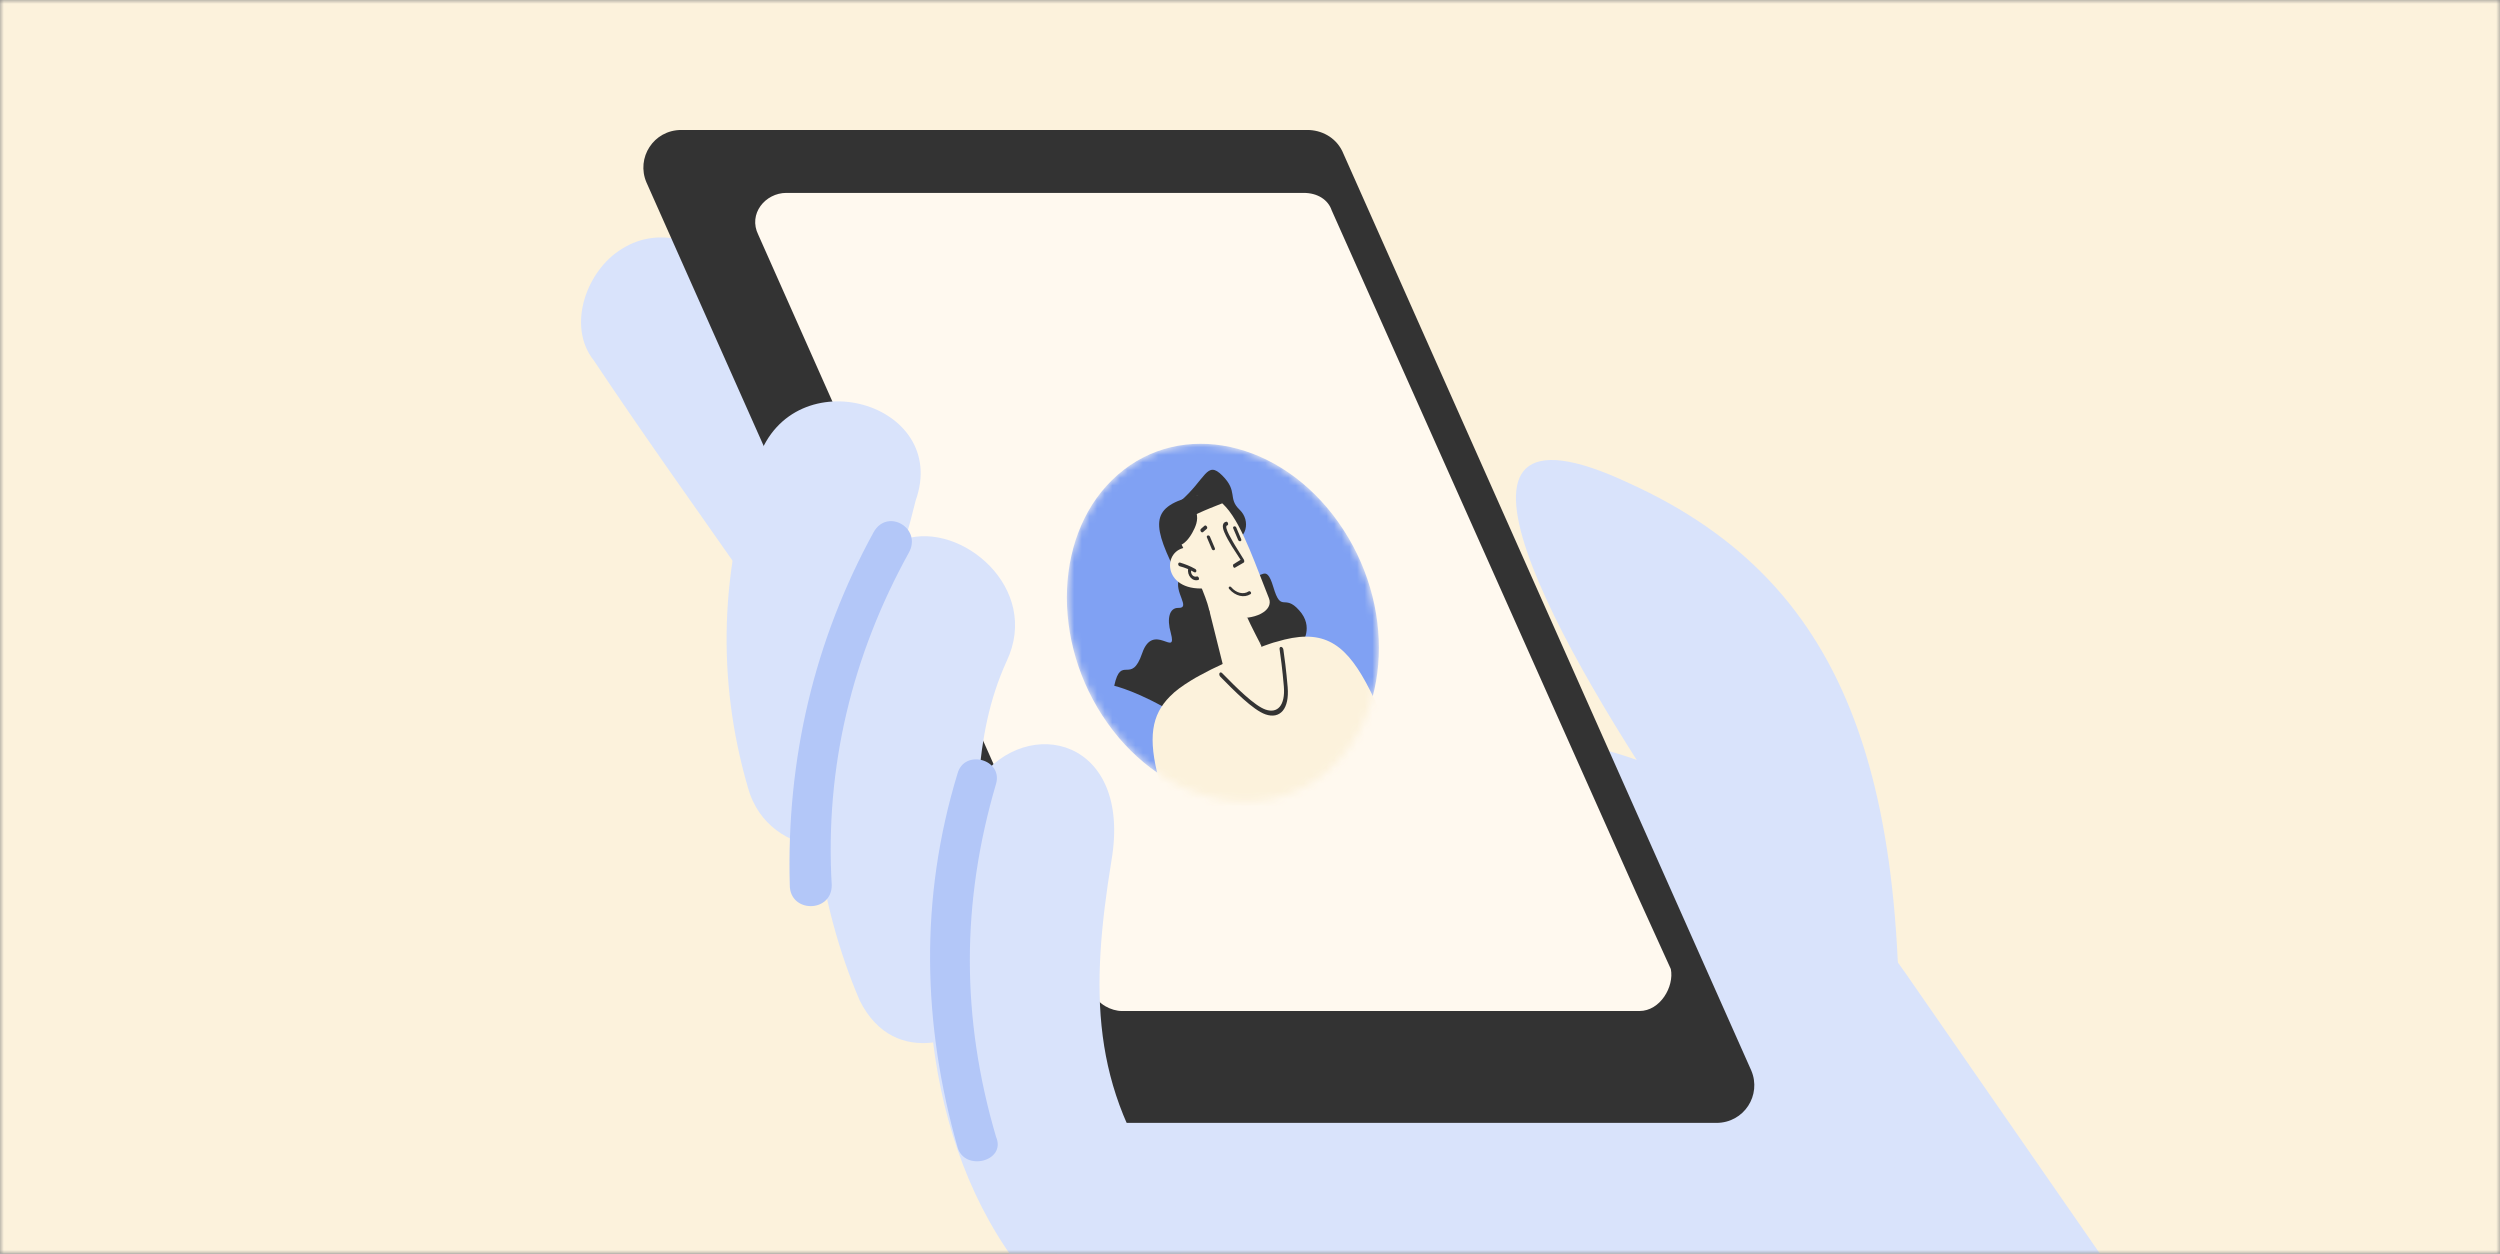 <svg width="327" height="164" viewBox="0 0 327 164" fill="none" xmlns="http://www.w3.org/2000/svg">
<rect x="0" y="0" width="327" height="164" fill="#808080" stroke="none"/>
<mask id="mask0" mask-type="alpha" maskUnits="userSpaceOnUse" x="0" y="0" width="327" height="164">
<rect width="327" height="164" fill="#FCF2DC"/>
</mask>
<g mask="url(#mask0)">
<rect width="327" height="164" fill="#FCF2DC"/>
<path d="M115.652 64.56L95.987 36.207C92.786 31.634 86.384 29.348 81.354 32.549C76.781 35.292 74.037 42.609 77.695 47.182C84.098 56.786 90.957 66.389 97.359 75.535C100.561 80.108 106.963 82.395 111.993 79.194C116.566 76.45 118.853 69.59 115.652 64.56Z" fill="#D9E3FB"/>
<path d="M396.894 340.314L249.185 127.21C230.893 101.144 199.796 86.967 169.614 102.973C144.005 116.692 127.084 156.477 145.377 182.544C194.766 253.426 243.697 324.766 293.086 395.648C311.378 421.714 342.475 435.891 372.657 419.885C398.266 406.623 414.729 366.837 396.894 340.314Z" fill="#D9E3FB"/>
<path d="M224.49 146.875H142.633C140.803 146.875 138.974 145.96 138.06 144.131L84.555 23.86C83.183 20.658 85.469 17 89.128 17H170.985C172.815 17 174.644 17.915 175.559 19.744L229.063 140.015C230.435 143.216 228.149 146.875 224.49 146.875Z" fill="#333333"/>
<path d="M214.43 132.241H146.748C145.377 132.241 143.547 131.326 143.09 129.954L135.773 113.034L99.189 30.719C97.817 27.976 100.103 25.232 102.847 25.232H170.528C172.357 25.232 173.729 26.146 174.187 27.518L213.972 116.693L218.545 126.753C219.003 129.04 217.173 132.241 214.43 132.241Z" fill="#FFF9EF"/>
<mask id="mask1" mask-type="alpha" maskUnits="userSpaceOnUse" x="139" y="58" width="42" height="47">
<path d="M175.045 68.3C182.632 78.987 182.026 93.533 173.692 100.791C165.358 108.049 152.451 105.27 144.863 94.583C137.276 83.897 137.882 69.35 146.216 62.092C154.55 54.834 167.457 57.614 175.045 68.3Z" fill="#80A1F3"/>
</mask>
<g mask="url(#mask1)">
<path d="M175.045 68.3C182.632 78.987 182.026 93.533 173.692 100.791C165.358 108.049 152.451 105.27 144.863 94.583C137.276 83.897 137.882 69.35 146.216 62.092C154.55 54.834 167.457 57.614 175.045 68.3Z" fill="#80A1F3"/>
<path d="M154.264 65.674C157.778 62.672 157.806 60.122 159.888 62.21C161.969 64.298 160.563 65.164 162.129 66.66C163.694 68.157 162.93 70.641 161.25 70.652C159.569 70.662 154.264 65.674 154.264 65.674Z" fill="#333333"/>
<path d="M154.246 75.672C153.473 77.404 155.858 79.579 154.102 79.514C152.988 79.5 152.588 80.858 153.139 82.784C154.046 86.18 150.836 81.222 149.393 85.452C147.95 89.682 146.638 85.54 145.742 89.7C145.742 89.7 149.036 90.464 153.846 93.448C158.657 96.431 165.698 84.806 170.297 84.152C170.297 84.152 171.915 82.008 169.926 79.827C167.956 77.584 167.59 80.277 166.549 76.776C165.509 73.275 164.921 76.386 163.769 74.714C162.617 73.042 162.168 66.752 158.17 68.824C154.116 70.867 154.246 75.672 154.246 75.672Z" fill="#333333"/>
<path d="M157.587 77.474C158.811 82.379 159.498 85.13 160.722 90.035C161.74 94.159 167.311 93.742 166.255 89.634C165.217 85.463 164.158 81.245 163.12 77.073C162.082 72.902 156.549 73.303 157.587 77.474Z" fill="#FCF2DC"/>
<path d="M158.208 75.397C159.316 78.222 161.112 78.897 163.174 80.832C163.525 81.66 164.961 84.417 164.961 84.417C164.787 82.439 163.825 79.551 163.233 77.318C162.557 74.364 159.36 73.829 158.208 75.397Z" fill="#333333"/>
<path d="M163.454 71.877C164.288 73.846 165.087 76.046 165.981 78.259C166.623 79.877 164.127 81.205 161.101 80.76C159.872 80.579 158.583 80.153 157.404 79.356C156.205 78.515 155.871 77.414 155.04 75.768C151.525 68.833 150.798 66.387 156.331 64.905C159.55 64.027 161.513 67.299 163.454 71.877Z" fill="#FCF2DC"/>
<path d="M162.708 73.217C162.328 72.603 161.947 71.99 161.567 71.376C161.383 71.037 159.969 68.835 160.522 68.721C160.747 68.685 160.622 68.201 160.397 68.237C159.879 68.338 159.833 68.893 160.133 69.6C160.669 70.863 161.552 72.098 162.27 73.224C161.952 73.418 161.668 73.598 161.349 73.793C161.167 73.93 161.36 74.384 161.542 74.247C161.928 74.024 162.28 73.815 162.667 73.592C162.768 73.549 162.772 73.368 162.708 73.217Z" fill="#333333"/>
<path d="M157.126 79.811C160.337 83.203 155.478 72.828 153.762 69.721C153.589 69.416 153.697 68.938 153.903 68.797C155.719 67.433 157.786 66.665 159.873 65.834C159.533 64.196 157.253 64.569 155.86 64.943C150.326 66.424 150.674 68.708 154.189 75.642C155.077 77.318 155.947 79.015 157.126 79.811Z" fill="#333333"/>
<path d="M157.866 70.303C158.08 70.807 158.293 71.311 158.506 71.814C158.623 72.089 159.018 71.975 158.902 71.701C158.688 71.197 158.475 70.694 158.261 70.19C158.145 69.915 157.75 70.029 157.866 70.303Z" fill="#333333"/>
<path d="M161.307 69.115C161.521 69.618 161.734 70.122 161.948 70.626C162.064 70.9 162.479 70.832 162.343 70.512C162.129 70.008 161.916 69.505 161.703 69.001C161.586 68.727 161.191 68.84 161.307 69.115Z" fill="#333333"/>
<path d="M155.313 71.601C151.974 71.775 151.981 77.335 157.584 76.958L155.313 71.601Z" fill="#FCF2DC"/>
<path d="M156.327 74.412C155.681 74.038 154.999 73.787 154.336 73.582C154.052 73.54 154.019 73.986 154.322 74.074C154.966 74.233 155.611 74.5 156.2 74.844C156.485 74.993 156.612 74.561 156.327 74.412Z" fill="#333333"/>
<path d="M156.528 75.407C156.095 75.537 155.674 75.067 155.819 74.573C155.873 74.281 155.474 74.072 155.421 74.364C155.223 75.258 155.988 76.122 156.759 75.849C156.947 75.77 156.753 75.312 156.528 75.407Z" fill="#333333"/>
<path d="M157.565 68.757C157.397 68.882 157.248 69.053 157.079 69.179C156.892 69.366 157.142 69.746 157.348 69.605C157.517 69.48 157.666 69.308 157.834 69.183C158.04 69.041 157.771 68.615 157.565 68.757Z" fill="#333333"/>
<path d="M156.333 66.687C156.237 66.565 156.049 66.645 155.975 66.784C155.88 66.663 155.615 66.667 155.618 66.882C155.507 68.711 152.67 66.619 153.381 71.016C153.44 71.261 153.348 71.462 153.575 71.474C154.689 71.488 155.397 70.648 155.934 69.718C156.359 68.944 156.783 68.062 156.488 67.053C156.469 67.007 156.506 66.991 156.487 66.945C156.504 66.776 156.428 66.701 156.333 66.687Z" fill="#333333"/>
<path d="M190.481 117.236L162.487 129.102C150.863 102.88 148.249 95.928 153.026 91.095C153.735 90.362 154.653 89.704 155.778 89.011C156.546 88.523 157.429 88.095 158.404 87.573C158.743 87.43 159.099 87.225 159.475 87.066C160.357 86.638 161.315 86.178 162.367 85.732C163.437 85.224 164.414 84.81 165.335 84.474C165.918 84.28 166.407 84.073 166.972 83.942C178.561 80.434 178.754 90.613 190.481 117.236Z" fill="#FCF2DC"/>
<path fill-rule="evenodd" clip-rule="evenodd" d="M167.569 84.61C167.705 84.623 167.838 84.779 167.865 84.958C167.979 85.709 168.249 87.737 168.428 89.885C168.544 91.283 168.308 92.343 167.784 92.97C167.257 93.599 166.463 93.762 165.53 93.44C164.704 93.154 163.658 92.356 162.621 91.434C161.576 90.504 160.503 89.416 159.614 88.51C159.492 88.385 159.446 88.18 159.513 88.05C159.579 87.921 159.732 87.917 159.854 88.042C160.745 88.95 161.8 90.02 162.823 90.929C163.855 91.847 164.817 92.567 165.531 92.813C166.332 93.09 166.973 92.941 167.392 92.441C167.813 91.938 168.033 91.051 167.927 89.779C167.75 87.653 167.482 85.644 167.371 84.91C167.344 84.731 167.433 84.597 167.569 84.61Z" fill="#333333"/>
<path d="M163.317 77.356C162.652 77.806 161.699 77.578 161.042 76.804C160.852 76.589 160.59 76.827 160.78 77.041C161.612 77.995 162.735 78.235 163.568 77.713C163.776 77.583 163.525 77.226 163.317 77.356Z" fill="#333333"/>
</g>
<path d="M247.813 153.277C251.014 102.973 242.325 76.45 213.058 63.188C183.79 49.469 204.369 85.596 220.375 108.918C237.752 134.528 231.35 160.137 231.35 160.137L247.813 153.277Z" fill="#D9E3FB"/>
<path d="M152.693 156.02C142.633 142.301 142.633 129.497 145.376 112.576C148.12 96.571 134.401 93.37 127.999 102.058C128.456 96.571 129.371 91.54 131.657 86.51C136.23 76.906 125.712 68.218 118.395 70.504C118.853 69.132 119.31 67.303 119.767 65.474C124.34 52.669 103.762 46.724 99.189 59.986C94.158 74.163 93.701 88.796 97.817 102.973C99.189 108.003 103.304 110.29 106.963 110.747C107.877 117.607 109.707 124.466 112.451 130.869C114.737 135.442 118.395 136.813 122.054 136.356C123.426 147.331 127.084 157.849 133.944 166.538C142.175 177.971 160.925 167.453 152.693 156.02Z" fill="#D9E3FB"/>
<path d="M130.285 148.704C125.712 133.156 125.712 118.065 130.285 102.517C131.2 99.316 126.17 97.944 125.255 101.145C120.225 117.608 120.682 134.071 125.255 150.076C126.17 153.277 131.657 151.906 130.285 148.704Z" fill="#B3C7F8"/>
<path d="M114.28 69.59C106.506 83.766 102.847 99.315 103.304 115.778C103.304 119.436 108.792 119.436 108.792 115.778C107.878 100.229 111.536 85.596 118.853 72.334C120.682 69.133 116.109 66.389 114.28 69.59Z" fill="#B3C7F8"/>
</g>
</svg>
